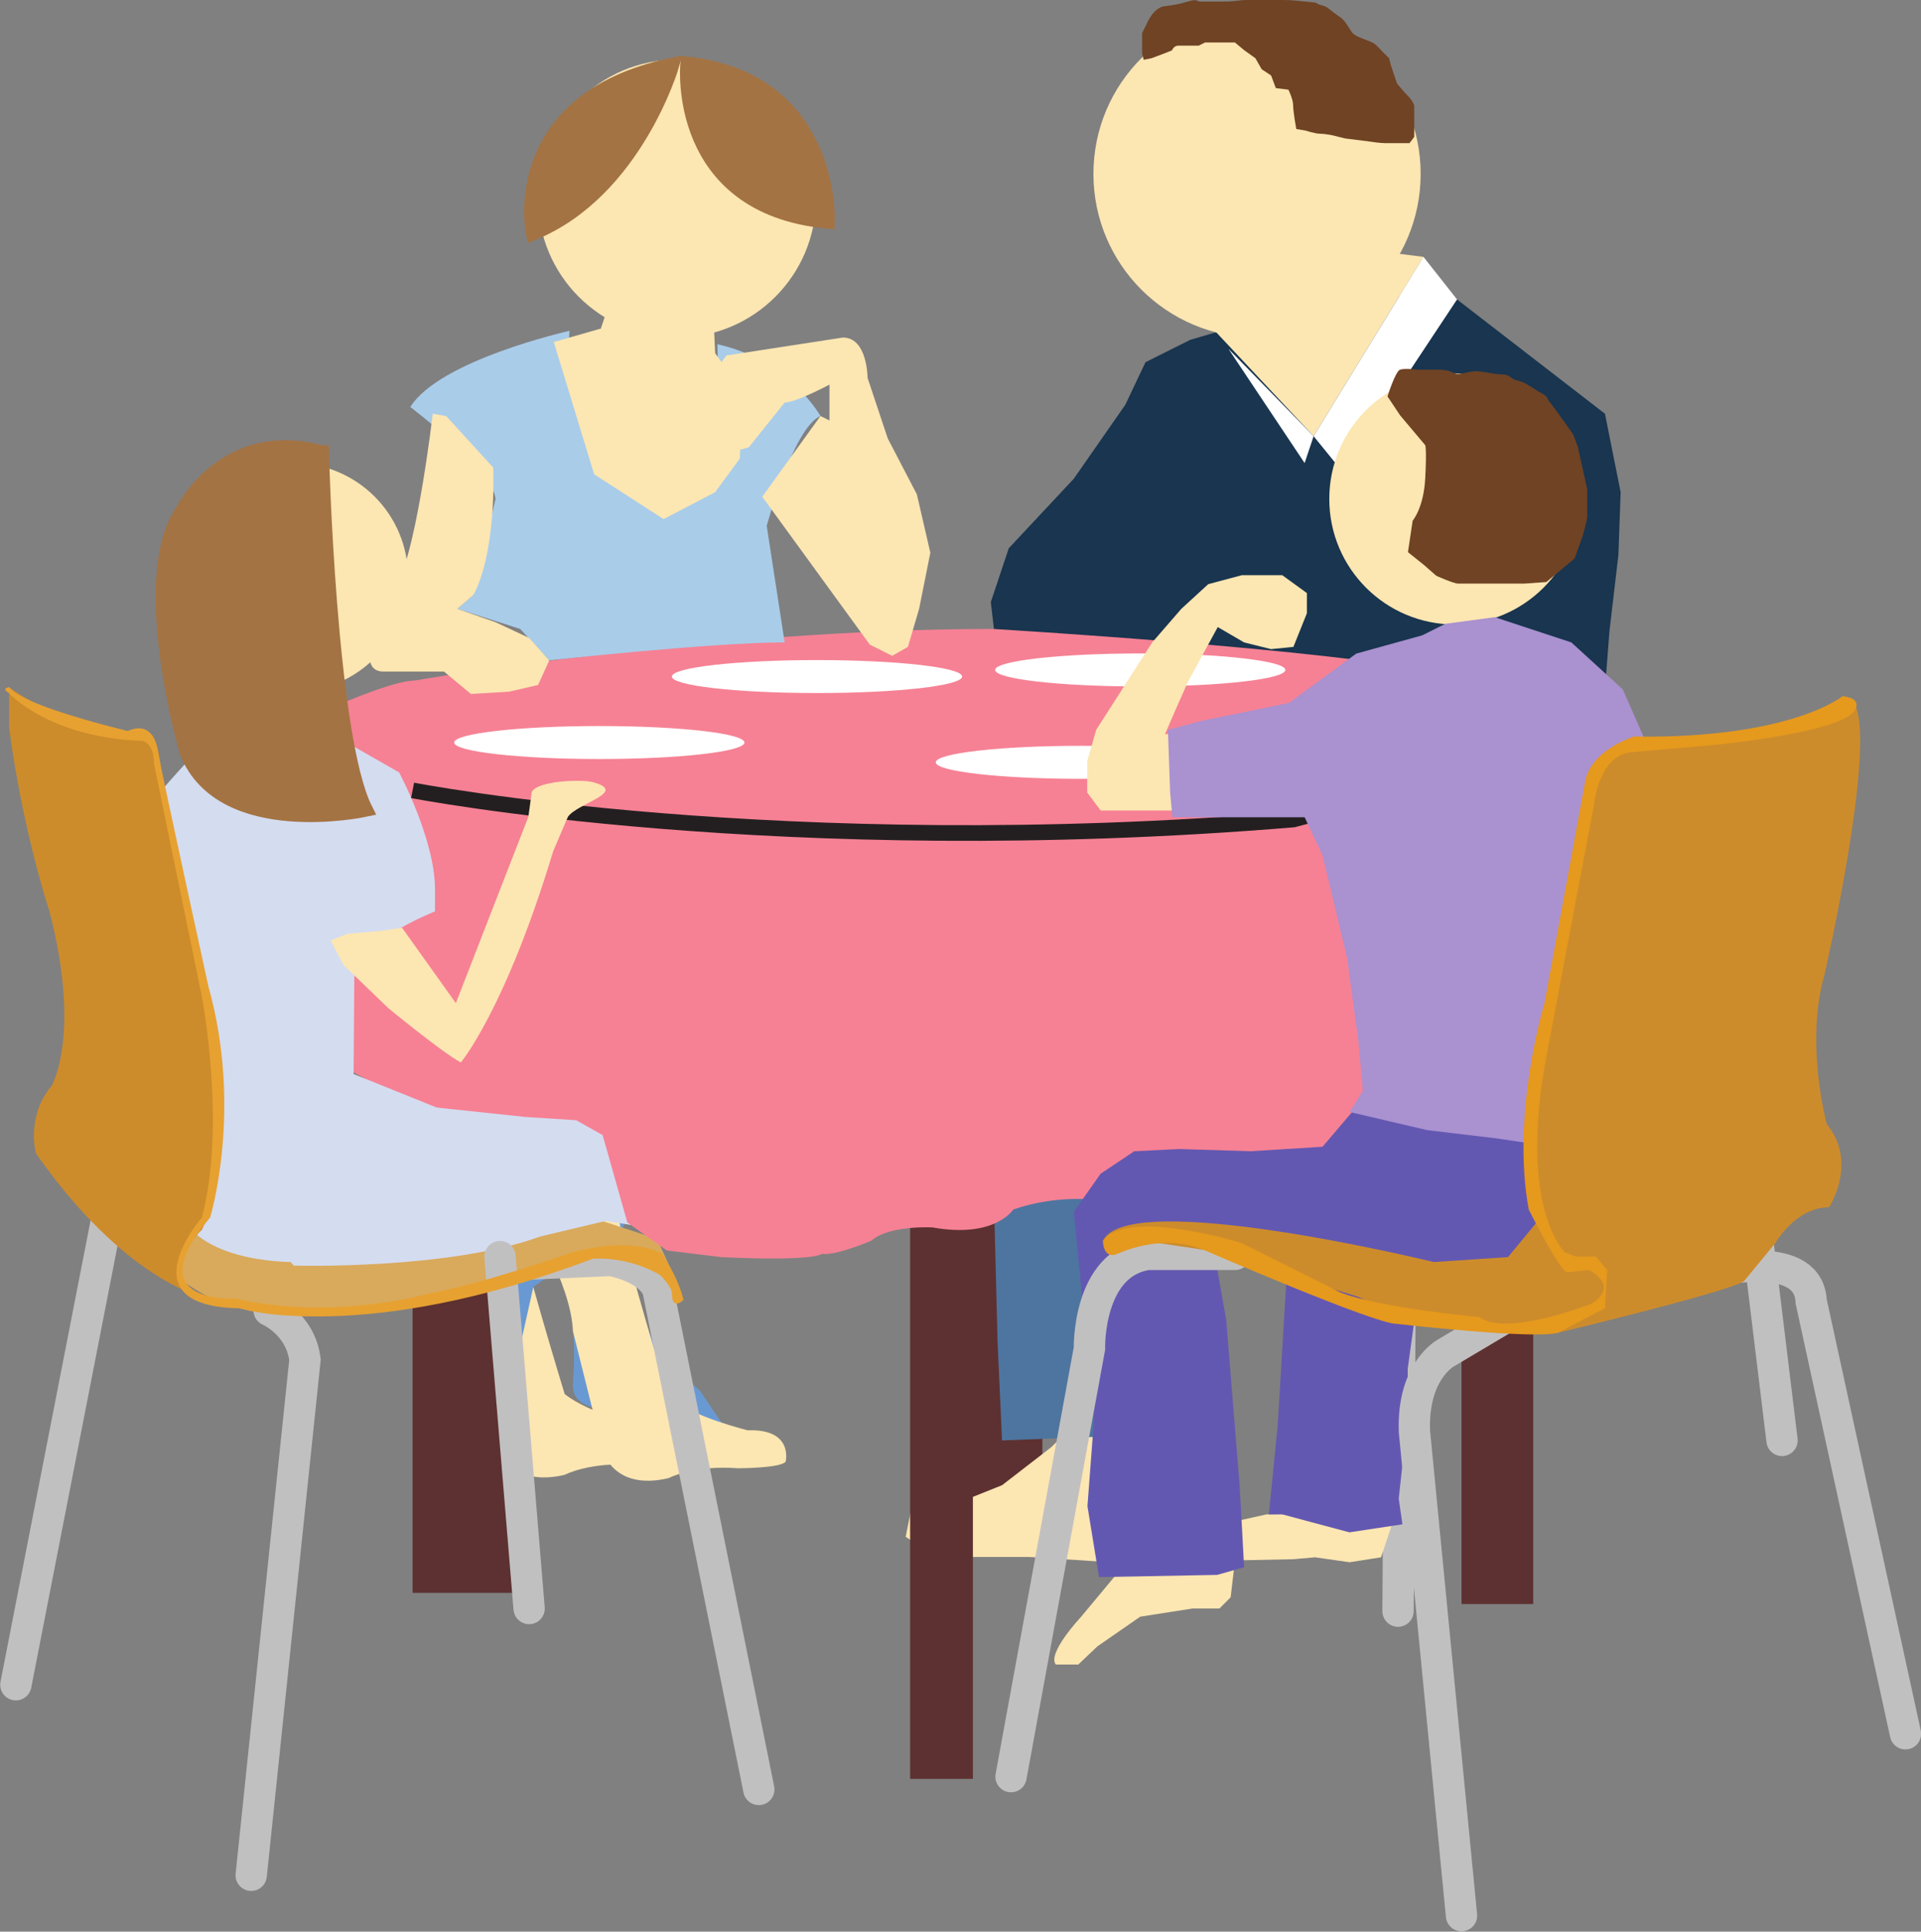 <?xml version="1.0" encoding="UTF-8" standalone="no"?>
<!-- Created with Inkscape (http://www.inkscape.org/) -->

<svg
   xmlns:dc="http://purl.org/dc/elements/1.1/"
   xmlns:cc="http://creativecommons.org/ns#"
   xmlns:rdf="http://www.w3.org/1999/02/22-rdf-syntax-ns#"
   xmlns:svg="http://www.w3.org/2000/svg"
   xmlns="http://www.w3.org/2000/svg"
   version="1.1"
   width="171.89"
   height="172.822"
   id="svg47600">
  <rect width="100%" height="100%" fill="#808080" stroke="none"/>
  <defs
     id="defs47602">
    <clipPath
       id="clipPath26177">
      <path
         d="m 430.92,82.346 146.469,0 0,144.815 -146.469,0 0,-144.815 z"
         id="path26179" />
    </clipPath>
  </defs>
  <g
     transform="translate(-289.041,-445.968)"
     id="layer1">
    <g
       transform="matrix(1.25,0,0,-1.25,-255.193,727.291)"
       clip-path="url(#clipPath26177)"
       id="g26175">
      <g
         transform="translate(482.891,144.903)"
         id="g26181">
        <path
           d="m 0,0 -3.659,-9.704 3.424,-7.202 2.834,-2.48 2.242,-3.304 -1.474,-2.017 -3.484,1.426 -2.597,2.361 -1.534,0.236 c 0,0 -2.361,0 -2.242,1.77 0.429,6.455 -1.004,5.304 -0.826,12.514 l -2.127,0.709 2.383,-2.33 2.087,5.616 1.601,2.569 L 0,0 z"
           id="path26183"
           style="fill:#6999d3;fill-opacity:1;fill-rule:nonzero;stroke:none" />
      </g>
      <g
         transform="translate(469.08,138.976)"
         id="g26185">
        <path
           d="m 0,0 c 0,0 3.542,1.77 4.015,-0.71 0,0 3.187,-5.075 3.306,-8.499 l 2.124,-8.5 c 0,0 0.708,-2.951 4.722,-2.006 0,0 1.772,0.946 4.956,0.707 0,0 3.071,0 3.425,0.473 0,0 0.59,2.361 -2.715,2.244 0,0 -3.894,0.944 -5.666,2.359 0,0 -3.07,10.036 -3.661,13.222 L 7.083,4.013 2.361,6.374 -0.707,4.839 -2.243,2.36 -1.533,0.117 0,0 z"
           id="path26187"
           style="fill:#fce6b2;fill-opacity:1;fill-rule:nonzero;stroke:none" />
      </g>
      <g
         transform="translate(461.642,139.212)"
         id="g26189">
        <path
           d="m 0,0 c 0,0 3.542,1.772 4.015,-0.708 0,0 3.188,-5.075 3.304,-8.499 l 2.126,-8.501 c 0,0 0.709,-2.951 4.722,-2.007 0,0 1.772,0.945 4.959,0.71 0,0 3.069,0 3.422,0.471 0,0 0.59,2.361 -2.715,2.243 0,0 -3.894,0.945 -5.666,2.36 0,0 -3.069,10.035 -3.658,13.223 L 7.084,4.014 2.361,6.374 -0.708,4.841 -2.241,2.361 -1.534,0.118 0,0 z"
           id="path26191"
           style="fill:#fce6b2;fill-opacity:1;fill-rule:nonzero;stroke:none" />
      </g>
      <g
         transform="translate(473.566,132.956)"
         id="g26193">
        <path
           d="m 0,0 -0.944,-4.249 0.641,-6.585 -0.32,-1.763 -2.408,-0.163 -1.923,1.285 -1.285,1.604 0.161,2.566 0,3.691 0.964,3.689 -0.643,2.088 1.122,2.726 2.408,0.802 2.888,1.446 3.049,0 1.122,0 0,-2.889 L 3.389,2.323 0,0 z"
           id="path26195"
           style="fill:#6999d3;fill-opacity:1;fill-rule:nonzero;stroke:none" />
      </g>
      <path
         d="m 472.139,111.051 -7.218,0 0,60.968 7.218,0 0,-60.968 z"
         id="path26197"
         style="fill:#5d3131;fill-opacity:1;fill-rule:nonzero;stroke:none" />
      <g
         transform="translate(454.652,131.269)"
         id="g26199">
        <path
           d="m 0,0 c 0,0 2.248,-0.965 2.567,-3.531 l -3.85,-36.903"
           id="path26201"
           style="fill:none;stroke:#c1c0c1;stroke-width:2.241;stroke-linecap:round;stroke-linejoin:miter;stroke-miterlimit:4;stroke-opacity:1;stroke-dasharray:none" />
      </g>
      <g
         transform="translate(468.367,134.362)"
         id="g26203">
        <path
           d="m 0,0 10.748,0.482 c 0,0 2.728,-0.482 3.369,-2.088 l 7.222,-35.777"
           id="path26205"
           style="fill:none;stroke:#c1c0c1;stroke-width:2.241;stroke-linecap:round;stroke-linejoin:miter;stroke-miterlimit:4;stroke-opacity:1;stroke-dasharray:none" />
      </g>
      <g
         transform="translate(444.762,138.976)"
         id="g26207">
        <path
           d="m 0,0 c 0,0 1.653,-8.971 13.931,-8.028 0,0 7.556,0.59 13.104,2.36 0,0 5.877,2.101 7.674,1.891 l 2.832,-0.591 1.417,-1.064 -1.299,2.836 -7.201,2.36 -7.32,0.119 -4.721,0.589 -5.313,1.653 -3.896,-0.237 -2.716,0 L 5.076,2.833 2.362,3.306 1.419,1.888 0,0 z"
           id="path26209"
           style="fill:#d9aa5c;fill-opacity:1;fill-rule:nonzero;stroke:none" />
      </g>
      <g
         transform="translate(456.418,134.474)"
         id="g26211">
        <path
           d="m 0,0 c 0,0 11.07,-0.317 17.647,2.085 l 4.695,1.116 2.835,-0.469 -0.47,9.143 -1.302,0.299 -5.313,-0.707 -6.727,0.117 -2.361,0 L 4.282,12.765 4.753,8.633 1.123,3.69 -0.963,1.125 0,0 z"
           id="path26213"
           style="fill:#d4dcf0;fill-opacity:1;fill-rule:nonzero;stroke:none" />
      </g>
      <g
         transform="translate(443.102,138.164)"
         id="g26215">
        <path
           d="M 0,0 -6.579,-33.691"
           id="path26217"
           style="fill:none;stroke:#c1c0c1;stroke-width:2.241;stroke-linecap:round;stroke-linejoin:miter;stroke-miterlimit:4;stroke-opacity:1;stroke-dasharray:none" />
      </g>
      <g
         transform="translate(471.179,135.118)"
         id="g26219">
        <path
           d="M 0,0 2.084,-25.189"
           id="path26221"
           style="fill:none;stroke:#c1c0c1;stroke-width:2.241;stroke-linecap:round;stroke-linejoin:miter;stroke-miterlimit:4;stroke-opacity:1;stroke-dasharray:none" />
      </g>
      <g
         transform="translate(535.625,134.93)"
         id="g26223">
        <path
           d="M 0,0 -0.161,-25.189"
           id="path26225"
           style="fill:none;stroke:#c1c0c1;stroke-width:2.241;stroke-linecap:round;stroke-linejoin:miter;stroke-miterlimit:4;stroke-opacity:1;stroke-dasharray:none" />
      </g>
      <g
         transform="translate(531.023,116.828)"
         id="g26227">
        <path
           d="m 0,0 -4.973,-0.161 -2.665,-0.593 -0.237,-2.714 4.826,0.098 1.549,0.136 2.478,-0.353 2.245,0.353 0.945,2.834 -0.637,1.684 -1.284,0 L 0,0 z"
           id="path26229"
           style="fill:#fce6b2;fill-opacity:1;fill-rule:nonzero;stroke:none" />
      </g>
      <g
         transform="translate(527.494,133.834)"
         id="g26231">
        <path
           d="m 0,0 -0.642,-10.75 -0.634,-6.42 0.956,0.003 4.811,-1.284 3.794,0.574 -0.265,1.833 0.643,5.935 0,3.371 0.642,4.653 0.964,3.691 L 12.032,3.85 8.02,4.01 3.529,4.492 1.124,4.33 0,0 z"
           id="path26233"
           style="fill:#6358b1;fill-opacity:1;fill-rule:nonzero;stroke:none" />
      </g>
      <g
         transform="translate(515.94,113.137)"
         id="g26235">
        <path
           d="m 0,0 -3.207,-3.85 c 0,0 -2.408,-2.569 -1.766,-3.37 l 1.605,0 1.369,1.302 3.068,2.126 3.747,0.585 1.924,0 0.801,0.801 L 7.863,0.322 5.456,1.925 3.05,1.764 1.767,1.284 0,0 z"
           id="path26237"
           style="fill:#fce6b2;fill-opacity:1;fill-rule:nonzero;stroke:none" />
      </g>
      <path
         d="m 510.004,117.309 -5.295,0 0,54.068 5.295,0 0,-54.068 z"
         id="path26239"
         style="fill:#5d3131;fill-opacity:1;fill-rule:nonzero;stroke:none" />
      <g
         transform="translate(510.646,121.481)"
         id="g26241">
        <path
           d="m 0,0 -3.528,-2.726 -3.21,-1.284 -3.208,0 -0.482,-2.41 2.246,-1.443 6.578,0 4.976,-0.32 1.763,1.122 2.728,4.173 L 8.824,0 7.382,2.407 4.012,1.605 0.642,0.641 0,0 z"
           id="path26243"
           style="fill:#fce6b2;fill-opacity:1;fill-rule:nonzero;stroke:none" />
      </g>
      <g
         transform="translate(507.118,121.961)"
         id="g26245">
        <path
           d="m 0,0 8.341,0.322 1.286,2.886 0.319,7.22 0.643,8.344 -0.643,4.493 -6.097,3.048 -4.655,-0.801 0.164,-5.778 L -0.322,7.061 0,0 z"
           id="path26247"
           style="fill:#4e759f;fill-opacity:1;fill-rule:nonzero;stroke:none" />
      </g>
      <g
         transform="translate(539.687,203.626)"
         id="g26249">
        <path
           d="m 0,0 10.589,-8.182 1.122,-5.615 -0.16,-4.494 -0.641,-5.455 -0.321,-4.172 -3.37,-3.207 -10.749,-2.246 -9.306,0.16 -8.503,3.049 -7.703,2.729 -3.85,1.602 -0.483,4.171 1.286,3.851 4.653,4.974 3.689,5.295 1.445,3.048 3.209,1.604 3.85,1.123 L -9.628,0 -6.097,0.162 -2.889,0.32 0,0 z"
           id="path26251"
           style="fill:#19354f;fill-opacity:1;fill-rule:nonzero;stroke:none" />
      </g>
      <g
         transform="translate(533.429,207.156)"
         id="g26253">
        <path
           d="m 0,0 3.853,-0.482 -7.861,-12.835 -7.223,7.702 4.975,5.133 L 0,0 z"
           id="path26255"
           style="fill:#fce6b2;fill-opacity:1;fill-rule:nonzero;stroke:none" />
      </g>
      <g
         transform="translate(529.42,193.84)"
         id="g26257">
        <path
           d="M 0,0 2.084,-2.566 10.267,9.786 7.862,12.835 0,0 z"
           id="path26259"
           style="fill:#ffffff;fill-opacity:1;fill-rule:nonzero;stroke:none" />
      </g>
      <g
         transform="translate(529.42,193.84)"
         id="g26261">
        <path
           d="M 0,0 -0.643,-1.926 -6.1,6.255 0,0 z"
           id="path26263"
           style="fill:#ffffff;fill-opacity:1;fill-rule:nonzero;stroke:none" />
      </g>
      <path
         d="m 505.031,97.736 -4.493,0 0,68.828 4.493,0 0,-68.828 z"
         id="path26265"
         style="fill:#5d3131;fill-opacity:1;fill-rule:nonzero;stroke:none" />
      <path
         d="m 540.008,110.249 5.133,0 0,65.622 -5.133,0 0,-65.622 z"
         id="path26267"
         style="fill:#5d3131;fill-opacity:1;fill-rule:nonzero;stroke:none" />
      <g
         transform="translate(494.226,135.316)"
         id="g26269">
        <path
           d="m 0,0 c 0,0 -0.463,-0.558 -7.201,-0.235 l -3.896,0.471 -2.833,2.007 -1.771,6.256 -1.89,1.064 -3.658,0.236 -7.793,0.826 -1.886,0.944 -2.598,1.418 -1.536,1.651 -0.34,14.203 -3.048,5.616 1.604,3.85 c 0,0 5.775,2.727 7.701,2.727 0,0 21.178,3.692 41.395,3.692 0,0 24.385,-1.444 32.247,-3.209 L 48.828,30.607 48.348,21.781 45.141,16.97 39.685,12.476 38.563,10.872 36.635,8.145 35.512,6.379 c 0,0 -1.923,-1.282 -3.207,-1.443 0,0 -1.605,-0.482 -2.888,-1.765 0,0 -4.011,-1.283 -6.898,0.16 0,0 -4.173,1.446 -8.825,-0.16 0,0 -1.293,-2.084 -5.784,-1.281 0,0 -3.085,0.179 -4.368,-0.944 C 3.542,0.946 0.964,-0.163 0,0"
           id="path26271"
           style="fill:#f68194;fill-opacity:1;fill-rule:nonzero;stroke:none" />
      </g>
      <g
         transform="translate(451.373,173.093)"
         id="g26273">
        <path
           d="m 0,0 c 0,0 -1.212,-2.358 8.093,-0.753 l 4.492,-2.567 c 0,0 2.567,-4.814 2.567,-8.343 l 0,-1.607 c 0,0 -5.776,-2.245 -5.776,-4.81 l -0.05,-6.829 6.147,-2.477 c 0,0 -3.624,-9.055 -10.042,-10.981 0,0 -6.964,-0.252 -8.57,3.601 0,0 -4.493,23.745 -1.283,30.161 0,0 3.138,3.642 4.422,4.605"
           id="path26275"
           style="fill:#d4dcf0;fill-opacity:1;fill-rule:nonzero;stroke:none" />
      </g>
      <g
         transform="translate(464.6,183.732)"
         id="g26277">
        <path
           d="m 0,0 c 0,-4.519 -3.664,-8.182 -8.182,-8.182 -4.52,0 -8.183,3.663 -8.183,8.182 0,4.519 3.663,8.182 8.183,8.182 C -3.664,8.182 0,4.519 0,0"
           id="path26279"
           style="fill:#fce6b2;fill-opacity:1;fill-rule:nonzero;stroke:none" />
      </g>
      <g
         transform="translate(493.8,210.847)"
         id="g26281">
        <path
           d="m 0,0 c 0,-5.495 -4.453,-9.948 -9.947,-9.948 -5.493,0 -9.948,4.453 -9.948,9.948 0,5.493 4.455,9.947 9.948,9.947 C -4.453,9.947 0,5.493 0,0"
           id="path26283"
           style="fill:#fce6b2;fill-opacity:1;fill-rule:nonzero;stroke:none" />
      </g>
      <g
         transform="translate(537.083,212.612)"
         id="g26285">
        <path
           d="m 0,0 c 0,-6.468 -5.244,-11.713 -11.711,-11.713 -6.471,0 -11.713,5.245 -11.713,11.713 0,6.467 5.242,11.712 11.713,11.712 C -5.244,11.712 0,6.467 0,0"
           id="path26287"
           style="fill:#fce6b2;fill-opacity:1;fill-rule:nonzero;stroke:none" />
      </g>
      <g
         transform="translate(476.152,201.381)"
         id="g26289">
        <path
           d="m 0,0 c 0,0 -9.307,-2.085 -11.392,-5.455 0,0 5.937,-4.492 6.097,-6.579 l -1.604,-6.899 -1.124,-0.965 4.493,-1.441 2.084,-2.246 c 0,0 11.714,1.284 16.849,1.284 l -1.283,8.342 c 0,0 1.923,7.06 3.848,7.861 0,0 -2.245,4.013 -7.38,5.135 l 0.163,-8.023 c 0,0 -2.25,-5.455 -5.618,-2.567 l -2.728,3.691 c 0,0 -2.725,3.85 -2.405,7.862"
           id="path26291"
           style="fill:#a9cce9;fill-opacity:1;fill-rule:nonzero;stroke:none" />
      </g>
      <g
         transform="translate(452.726,176.671)"
         id="g26293">
        <path
           d="m 0,0 c 0,0 -1.442,-6.097 -3.207,-6.256 l 10.589,0 c 0,0 -1.765,3.851 0.158,7.861 L 2.73,1.444 1.124,0.963 0,0 z"
           id="path26295"
           style="fill:#fce6b2;fill-opacity:1;fill-rule:nonzero;stroke:none" />
      </g>
      <g
         transform="translate(466.365,195.444)"
         id="g26297">
        <path
           d="m 0,0 c 0,0 -1.284,-11.071 -2.889,-12.676 0,0 -3.209,-5.775 -0.64,-5.775 l 4.331,0 1.927,-1.603 2.725,0.16 2.086,0.48 0.801,1.765 -1.443,1.605 -2.405,1.125 -2.729,0.958 1.124,0.965 c 0,0 1.605,2.407 1.444,9.143 L 0.96,-0.163 0,0 z"
           id="path26299"
           style="fill:#fce6b2;fill-opacity:1;fill-rule:nonzero;stroke:none" />
      </g>
      <g
         transform="translate(495.725,200.899)"
         id="g26301">
        <path
           d="m 0,0 -8.343,-1.283 -3.688,-4.974 1.762,-2.567 3.53,0.962 2.569,3.209 c 0.802,0 3.21,1.285 3.21,1.285 l 0,-2.569 -0.645,0.32 -4.169,-5.776 7.7,-10.587 1.603,-0.803 1.125,0.641 0.802,2.726 0.803,4.013 -0.962,4.173 -2.087,4.01 -1.445,4.333 c 0,0 0,2.887 -1.765,2.887"
           id="path26303"
           style="fill:#fce6b2;fill-opacity:1;fill-rule:nonzero;stroke:none" />
      </g>
      <g
         transform="translate(479.039,203.466)"
         id="g26305">
        <path
           d="m 0,0 -0.642,-1.925 -3.368,-0.963 2.888,-9.466 4.974,-3.209 3.689,1.925 1.765,2.407 0.162,3.691 -1.125,2.726 -0.802,1.124 -0.16,3.529 C 7.381,-0.161 4.493,4.012 0,0"
           id="path26307"
           style="fill:#fce6b2;fill-opacity:1;fill-rule:nonzero;stroke:none" />
      </g>
      <g
         transform="translate(544.019,131.269)"
         id="g26309">
        <path
           d="m 0,0 -5.136,-3.051 c 0,0 -2.405,-1.283 -2.246,-5.613 l 3.37,-34.657"
           id="path26311"
           style="fill:none;stroke:#c1c0c1;stroke-width:2.241;stroke-linecap:round;stroke-linejoin:miter;stroke-miterlimit:4;stroke-opacity:1;stroke-dasharray:none" />
      </g>
      <g
         transform="translate(558.62,134.157)"
         id="g26313">
        <path
           d="m 0,0 c 0,0 6.257,1.442 6.417,-2.249 l 6.75,-30.944"
           id="path26315"
           style="fill:none;stroke:#c1c0c1;stroke-width:2.241;stroke-linecap:round;stroke-linejoin:miter;stroke-miterlimit:4;stroke-opacity:1;stroke-dasharray:none" />
      </g>
      <g
         transform="translate(464.922,168.487)"
         id="g26317">
        <path
           d="m 0,0 c 0,0 26.31,-5.133 63.053,-2.084 l 7.219,1.927"
           id="path26319"
           style="fill:none;stroke:#231f20;stroke-width:1.121;stroke-linecap:butt;stroke-linejoin:miter;stroke-miterlimit:4;stroke-opacity:1;stroke-dasharray:none" />
      </g>
      <g
         transform="translate(532.789,146.188)"
         id="g26321">
        <path
           d="m 0,0 -2.73,-3.208 -5.133,-0.321 -5.133,0.159 -3.212,-0.159 -2.403,-1.605 -1.927,-2.728 1.445,-14.919 -0.465,-6.152 0.828,-5.077 8.46,0.158 1.927,0.55 -0.321,5.87 -0.965,11.869 -0.8,4.493 3.368,1.442 3.371,0.163 4.974,-1.283 5.454,-1.282 4.652,0 4.01,3.526 -0.318,6.42 -1.124,3.368 -9.787,0 L 0,0 z"
           id="path26323"
           style="fill:#6358b1;fill-opacity:1;fill-rule:nonzero;stroke:none" />
      </g>
      <g
         transform="translate(560.705,140.413)"
         id="g26325">
        <path
           d="M 0,0 2.246,-18.452"
           id="path26327"
           style="fill:none;stroke:#c1c0c1;stroke-width:2.241;stroke-linecap:round;stroke-linejoin:miter;stroke-miterlimit:4;stroke-opacity:1;stroke-dasharray:none" />
      </g>
      <g
         transform="translate(436.041,175.87)"
         id="g26329">
        <path
           d="m 0,0 c 0,0 4.172,-3.208 9.626,-3.208 0,0 1.284,0.641 1.284,-4.175 l 3.529,-15.722 c 0,0 1.926,-10.587 -0.64,-15.721 0,0 -5.136,-4.814 3.529,-5.456 0,0 -7.059,-0.964 -15.403,10.911 0,0 -0.758,2.616 1.131,4.858 0,0 2.123,3.658 -0.166,12.467 0,0 -1.929,5.778 -2.89,13.157 L 0,0 z"
           id="path26331"
           style="fill:#cd8c2b;fill-opacity:1;fill-rule:nonzero;stroke:none" />
      </g>
      <g
         transform="translate(548.511,189.347)"
         id="g26333">
        <path
           d="m 0,0 c 0,-4.962 -4.024,-8.985 -8.985,-8.985 -4.962,0 -8.984,4.023 -8.984,8.985 0,4.962 4.022,8.986 8.984,8.986 C -4.024,8.986 0,4.962 0,0"
           id="path26335"
           style="fill:#fce6b2;fill-opacity:1;fill-rule:nonzero;stroke:none" />
      </g>
      <g
         transform="translate(504.261,176.634)"
         id="g26337">
        <path
           d="m 0,0 c 0,-0.652 -4.65,-1.18 -10.389,-1.18 -5.738,0 -10.389,0.528 -10.389,1.18 0,0.652 4.651,1.18 10.389,1.18 C -4.65,1.18 0,0.652 0,0"
           id="path26339"
           style="fill:#ffffff;fill-opacity:1;fill-rule:nonzero;stroke:none" />
      </g>
      <g
         transform="translate(488.677,171.912)"
         id="g26341">
        <path
           d="m 0,0 c 0,-0.652 -4.65,-1.18 -10.389,-1.18 -5.736,0 -10.387,0.528 -10.387,1.18 0,0.652 4.651,1.181 10.387,1.181 C -4.65,1.181 0,0.652 0,0"
           id="path26343"
           style="fill:#ffffff;fill-opacity:1;fill-rule:nonzero;stroke:none" />
      </g>
      <g
         transform="translate(523.147,170.495)"
         id="g26345">
        <path
           d="m 0,0 c 0,-0.652 -4.65,-1.181 -10.389,-1.181 -5.736,0 -10.386,0.529 -10.386,1.181 0,0.652 4.65,1.182 10.386,1.182 C -4.65,1.182 0,0.652 0,0"
           id="path26347"
           style="fill:#ffffff;fill-opacity:1;fill-rule:nonzero;stroke:none" />
      </g>
      <g
         transform="translate(527.398,177.106)"
         id="g26349">
        <path
           d="m 0,0 c 0,-0.65 -4.651,-1.18 -10.389,-1.18 -5.737,0 -10.387,0.53 -10.387,1.18 0,0.652 4.65,1.181 10.387,1.181 C -4.651,1.181 0,0.652 0,0"
           id="path26351"
           style="fill:#ffffff;fill-opacity:1;fill-rule:nonzero;stroke:none" />
      </g>
      <g
         transform="translate(519.953,181.483)"
         id="g26353">
        <path
           d="m 0,0 1.926,1.766 2.405,0.642 2.889,0 1.766,-1.281 0,-1.445 -0.965,-2.408 -1.604,-0.159 -1.925,0.48 -1.887,1.097 -2.124,-3.896 -0.964,-2.174 -0.69,-1.602 1.495,0.159 0.319,-3.371 -0.159,-2.245 -3.854,0 -2.403,0 -0.964,1.285 0,2.243 0.642,2.247 4.01,6.257 L 0,0 z"
           id="path26355"
           style="fill:#fce6b2;fill-opacity:1;fill-rule:nonzero;stroke:none" />
      </g>
      <g
         transform="translate(537.196,179.585)"
         id="g26357">
        <path
           d="m 0,0 -4.73,-1.31 -4.813,-3.529 -6.257,-1.283 -2.406,-0.643 0.161,-4.49 0.16,-1.767 5.134,0 4.332,0 1.283,-2.727 1.764,-7.38 0.803,-5.936 0.322,-3.531 -0.948,-1.522 5.549,-1.296 4.959,-0.591 2.953,-0.439 4.173,0.801 3.208,2.565 1.124,8.505 1.124,9.946 -1.285,5.615 -2.246,5.135 -3.69,3.37 L 5.195,1.298 1.654,0.825 0,0 z"
           id="path26359"
           style="fill:#aa91d0;fill-opacity:1;fill-rule:nonzero;stroke:none" />
      </g>
      <g
         transform="translate(459.991,155.975)"
         id="g26361">
        <path
           d="m 0,0 3.188,-3.068 c 0,0 3.749,-3.096 5.194,-3.897 0,0 3.186,3.777 6.61,15.111 0,0 1.03,2.432 1.063,2.479 0.684,0.986 4.367,1.772 1.77,2.479 -0.717,0.196 -3.918,0.132 -4.365,-0.706 L 13.22,10.625 8.027,-2.715 4.18,2.677 2.602,2.452 0.261,2.246 -0.945,1.77 0,0 z"
           id="path26363"
           style="fill:#fce6b2;fill-opacity:1;fill-rule:nonzero;stroke:none" />
      </g>
      <g
         transform="translate(507.76,97.895)"
         id="g26365">
        <path
           d="m 0,0 5.614,30.645 c 0,0 -0.16,6.095 4.171,6.738 l 6.257,0"
           id="path26367"
           style="fill:none;stroke:#c1c0c1;stroke-width:2.241;stroke-linecap:round;stroke-linejoin:miter;stroke-miterlimit:4;stroke-opacity:1;stroke-dasharray:none" />
      </g>
      <g
         transform="translate(545.577,137.796)"
         id="g26369">
        <path
           d="m 0,0 -2.242,-2.715 -5.313,-0.354 c 0,0 -21.919,5.366 -23.685,1.514 l 4.012,-0.161 3.208,-0.48 3.851,-0.321 2.085,-1.444 5.134,-1.605 4.333,-1.926 5.613,-0.64 4.334,0 c 0,0 12.034,2.887 13.317,3.69 l 2.245,2.726 c 0,0 1.444,2.568 3.852,2.568 0,0 2.085,3.209 -0.161,5.936 0,0 -1.604,5.777 -0.16,10.75 0,0 3.849,16.847 2.085,19.413 L 21.706,37.431 20.103,36.15 16.732,35.185 14.005,34.866 9.352,34.385 6.786,34.544 4.86,33.423 3.254,28.929 1.49,19.303 -0.275,11.923 -0.755,5.826 0,0 z"
           id="path26371"
           style="fill:#cd8c2b;fill-opacity:1;fill-rule:nonzero;stroke:none" />
      </g>
      <g
         transform="translate(567.283,175.227)"
         id="g26373">
        <path
           d="m 0,0 c 0,0 -3.691,-3.047 -14.92,-2.887 0,0 -3.211,-0.963 -3.532,-3.369 l -2.886,-15.724 c 0,0 -2.407,-7.862 -1.124,-14.76 0,0 2.085,-4.173 2.727,-4.493 l 1.604,0.163 c 0,0 2.246,-1.126 0.159,-2.409 0,0 -6.095,-2.406 -8.019,-0.961 0,0 -7.06,0.64 -9.949,1.764 l -7.059,3.528 c 0,0 -8.181,2.567 -9.947,0.162 0,0 0,-1.283 0.962,-0.962 0,0 3.209,1.603 6.257,0.321 0,0 12.195,-5.296 13.8,-5.296 0,0 9.785,-1.122 11.55,-0.64 l 3.37,1.763 0.16,2.73 -0.802,0.961 -1.445,0 -0.802,0.321 c 0,0 -3.368,3.207 -1.283,14.117 l 3.37,17.81 c 0,0 0.322,3.69 2.727,3.853 l 5.454,0.48 c 0,0 8.986,0.802 10.429,2.406 0,0 0.803,0.961 -0.801,1.122"
           id="path26375"
           style="fill:#e5991d;fill-opacity:1;fill-rule:nonzero;stroke:none" />
      </g>
      <g
         transform="translate(436.027,175.455)"
         id="g26377">
        <path
           d="m 0,0 c 0,0 2.832,-3.19 9.561,-3.424 0,0 0.827,-0.118 0.827,-1.652 l 3.423,-16.646 c 0,0 1.77,-9.21 0,-15.819 0,0 -5.548,-6.375 2.715,-6.495 0,0 8.737,-2.713 25.263,3.544 0,0 2.481,0.236 4.84,-1.18 0,0 0.827,-0.827 0.827,-1.299 0,-1.299 0.825,-0.473 0.825,-0.473 0,0 -0.224,1.354 -1.532,3.306 0,0 -1.891,1.298 -6.375,0.117 0,0 -6.834,-2.367 -10.271,-2.95 0,0 -6.967,-2.008 -13.93,-0.353 0,0 -7.084,-0.473 -1.772,5.783 0,0 2.361,7.673 -0.118,16.526 0,0 -2.951,13.458 -3.659,17 0,0 -0.236,2.125 -2.123,1.299 0,0 -7.526,1.778 -8.486,3.132 C 0.015,0.416 -0.591,0.352 0,0"
           id="path26379"
           style="fill:#e7a131;fill-opacity:1;fill-rule:nonzero;stroke:none" />
      </g>
      <g
         transform="translate(483.433,220.347)"
         id="g26381">
        <path
           d="m 0,0 c 0,0 -2.629,-8.926 -9.849,-11.908 0,0 -1.922,9.397 9.849,11.908"
           id="path26383"
           style="fill:#a47343;fill-opacity:1;fill-rule:nonzero;stroke:none" />
      </g>
      <g
         transform="translate(483.433,220.347)"
         id="g26385">
        <path
           d="m 0,0 c 0,0 -2.629,-8.926 -9.849,-11.908 0,0 -1.922,9.397 9.849,11.908 z"
           id="path26387"
           style="fill:none;stroke:#a47343;stroke-width:1.121;stroke-linecap:butt;stroke-linejoin:miter;stroke-miterlimit:10;stroke-opacity:1;stroke-dasharray:none" />
      </g>
      <g
         transform="translate(484.645,220.437)"
         id="g26389">
        <path
           d="M 0,0 C 0,0 -0.944,-10.119 9.939,-11.18 9.939,-11.18 10.33,-1.173 0,0"
           id="path26391"
           style="fill:#a47343;fill-opacity:1;fill-rule:nonzero;stroke:none" />
      </g>
      <g
         transform="translate(484.645,220.437)"
         id="g26393">
        <path
           d="M 0,0 C 0,0 -0.944,-10.119 9.939,-11.18 9.939,-11.18 10.33,-1.173 0,0 z"
           id="path26395"
           style="fill:none;stroke:#a47343;stroke-width:1.121;stroke-linecap:butt;stroke-linejoin:miter;stroke-miterlimit:10;stroke-opacity:1;stroke-dasharray:none" />
      </g>
      <g
         transform="translate(458.376,192.63)"
         id="g26397">
        <path
           d="m 0,0 c 0,0 0.524,-20.303 3.116,-25.486 0,0 -10.155,-2.172 -12.677,4.062 0,0 -3.676,12.513 -0.295,17.298 0,0 2.946,5.994 9.856,4.126"
           id="path26399"
           style="fill:#a47343;fill-opacity:1;fill-rule:nonzero;stroke:none" />
      </g>
      <g
         transform="translate(458.376,192.63)"
         id="g26401">
        <path
           d="m 0,0 c 0,0 0.524,-20.303 3.116,-25.486 0,0 -10.155,-2.172 -12.677,4.062 0,0 -3.676,12.513 -0.295,17.298 0,0 2.946,5.994 9.856,4.126 z"
           id="path26403"
           style="fill:none;stroke:#a47343;stroke-width:1.121;stroke-linecap:butt;stroke-linejoin:miter;stroke-miterlimit:10;stroke-opacity:1;stroke-dasharray:none" />
      </g>
      <g
         transform="translate(517.483,223.369)"
         id="g26405">
        <path
           d="m 0,0 -0.338,-0.676 0,-0.787 0,-0.676 0.113,-0.451 0.562,0.114 0.901,0.337 0.563,0.225 c 0,0 0.114,0.337 0.451,0.337 l 1.463,0 0.451,0.226 0.788,0 1.351,0 0.675,-0.563 0.789,-0.562 0.45,-0.789 0.676,-0.451 0.337,-0.901 0.901,-0.112 c 0,0 0.339,-0.674 0.339,-1.126 0,-0.45 0.224,-1.689 0.224,-1.689 l 0.675,-0.113 c 0,0 0.677,-0.224 1.014,-0.224 0.338,0 0.9,-0.113 0.9,-0.113 l 0.901,-0.225 1.802,-0.226 c 0,0 0.675,-0.112 1.125,-0.112 l 1.689,0 0.338,0.451 0,1.013 0,1.238 c 0,0 -0.112,0.337 -0.449,0.676 -0.339,0.338 -0.789,0.901 -0.789,0.901 l -0.45,1.351 -0.113,0.451 c 0,0 -10e-4,0 -0.451,0.449 -0.449,0.45 -0.451,0.564 -1.013,0.789 -0.563,0.225 -1.012,0.337 -1.237,0.675 -0.227,0.338 -0.453,0.788 -0.79,1.013 -0.336,0.226 -0.9,0.676 -0.9,0.676 0,0 -0.112,0.113 -0.563,0.225 -0.451,0.112 0.226,0.112 -1.014,0.226 -1.238,0.112 -0.899,0.112 -2.139,0.112 l -2.026,0 c -0.677,0 -0.789,-0.112 -1.69,-0.112 l -1.688,0 c -0.339,0 -0.113,0.224 -0.901,0 C 2.139,1.351 2.028,1.351 1.238,1.238 0.449,1.126 0,0 0,0"
           id="path26407"
           style="fill:#6f4324;fill-opacity:1;fill-rule:nonzero;stroke:none" />
      </g>
      <g
         transform="translate(534.709,196.685)"
         id="g26409">
        <path
           d="m 0,0 0.901,-1.351 1.801,-2.14 c 0,0 0.113,-0.225 0,-2.364 -0.112,-2.139 -0.901,-3.04 -0.901,-3.04 l -0.336,-2.251 1.125,-0.901 0.901,-0.789 c 0,0 1.238,-0.562 1.575,-0.562 l 0.789,0 2.815,0 1.126,0 1.575,0.113 2.027,1.687 0.563,1.577 c 0,0 0.338,1.126 0.338,1.464 l 0,1.914 -0.675,3.04 -0.339,0.9 -1.125,1.577 -0.675,0.901 c 0,0 -10e-4,0.225 -0.451,0.45 C 10.584,0.45 9.909,1.013 9.345,1.126 8.782,1.238 8.782,1.577 8.219,1.577 7.657,1.577 6.869,1.801 6.305,1.801 5.742,1.801 5.13,1.493 4.817,1.647 4.505,1.801 4.279,1.914 3.491,1.914 l -1.352,0 c 0,0 -0.901,0.113 -1.238,0 C 0.563,1.801 0,0 0,0"
           id="path26411"
           style="fill:#6f4324;fill-opacity:1;fill-rule:nonzero;stroke:none" />
      </g>
    </g>
  </g>
</svg>
